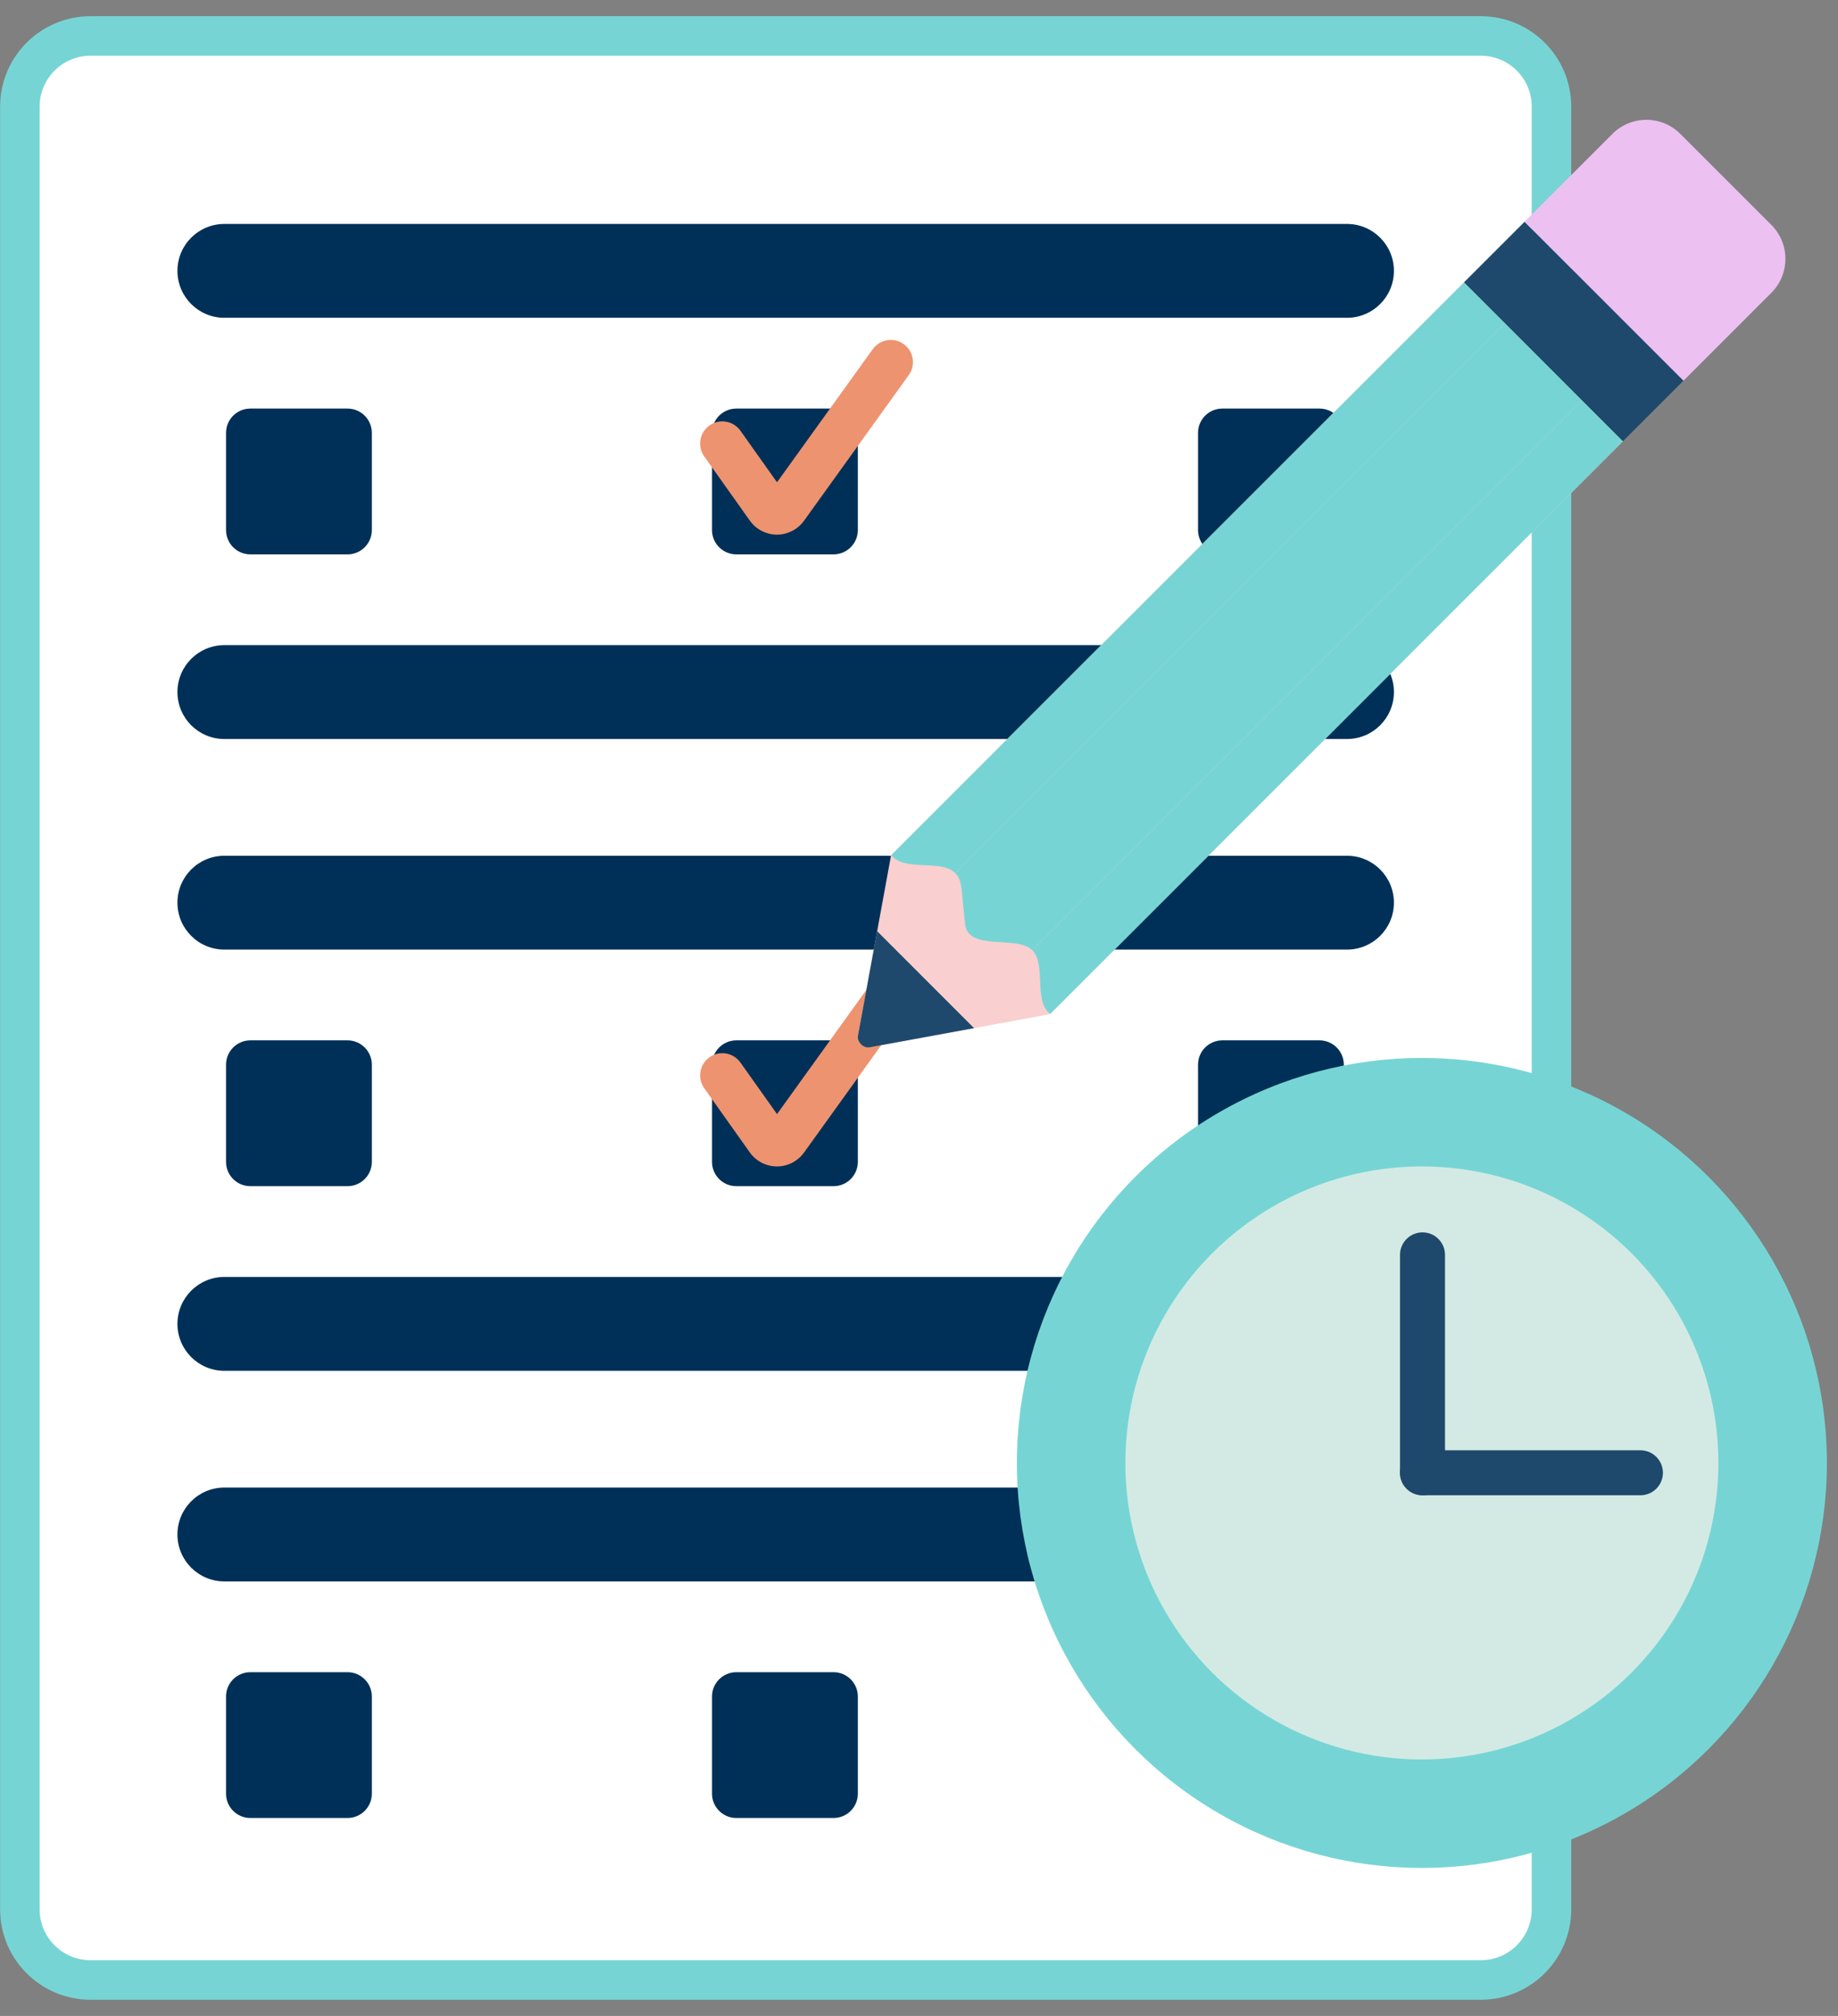 <?xml version="1.0" encoding="UTF-8"?>
<svg width="93px" height="102px" viewBox="0 0 93 102" version="1.1" xmlns="http://www.w3.org/2000/svg" xmlns:xlink="http://www.w3.org/1999/xlink">
    <rect x="0" y="0" width="93" height="102" fill="#808080" stroke="none"/>
    <!-- Generator: sketchtool 64 (101010) - https://sketch.com -->
    <title>46126C64-CEB7-4CD3-A47D-9BA9E017C22D</title>
    <desc>Created with sketchtool.</desc>
    <g id="Features-Page" stroke="none" stroke-width="1" fill="none" fill-rule="evenodd">
        <g id="UI/Web/Features-Page" transform="translate(-755, -2600)">
            <g id="Examination" transform="translate(756, 2601)">
                <path d="M73.925,99.18 L3.583,99.18 C1.607,99.18 0.006,97.579 0.006,95.604 L0.006,4.396 C0.006,2.421 1.607,0.82 3.583,0.82 L73.925,0.82 C75.901,0.82 77.502,2.421 77.502,4.396 L77.502,95.603 C77.502,97.579 75.901,99.18 73.925,99.18 Z" id="Path" stroke="#76D5D4" stroke-width="2" fill="#FFFFFF"></path>
                <path d="M67.156,15.079 L10.352,15.079 C9.041,15.079 7.978,14.016 7.978,12.705 L7.978,12.705 C7.978,11.394 9.041,10.331 10.352,10.331 L67.156,10.331 C68.467,10.331 69.53,11.393 69.53,12.705 L69.53,12.705 C69.53,14.016 68.467,15.079 67.156,15.079 Z" id="Path" fill="#003057" fill-rule="nonzero"></path>
                <path d="M16.585,27.049 L11.667,27.049 C10.988,27.049 10.437,26.499 10.437,25.82 L10.437,20.902 C10.437,20.223 10.988,19.672 11.667,19.672 L16.585,19.672 C17.264,19.672 17.814,20.223 17.814,20.902 L17.814,25.82 C17.814,26.499 17.264,27.049 16.585,27.049 Z" id="Path" fill="#003057" fill-rule="nonzero"></path>
                <path d="M67.156,36.391 L10.352,36.391 C9.041,36.391 7.978,35.328 7.978,34.016 L7.978,34.016 C7.978,32.705 9.041,31.642 10.352,31.642 L67.156,31.642 C68.467,31.642 69.53,32.705 69.53,34.016 L69.53,34.016 C69.53,35.327 68.467,36.391 67.156,36.391 Z" id="Path" fill="#003057" fill-rule="nonzero"></path>
                <path d="M67.156,47.046 L10.352,47.046 C9.041,47.046 7.978,45.984 7.978,44.672 L7.978,44.672 C7.978,43.361 9.041,42.298 10.352,42.298 L67.156,42.298 C68.467,42.298 69.53,43.361 69.53,44.672 L69.53,44.672 C69.53,45.983 68.467,47.046 67.156,47.046 Z" id="Path" fill="#003057" fill-rule="nonzero"></path>
                <path d="M67.156,68.358 L10.352,68.358 C9.041,68.358 7.978,67.295 7.978,65.984 L7.978,65.984 C7.978,64.673 9.041,63.609 10.352,63.609 L67.156,63.609 C68.467,63.609 69.53,64.672 69.53,65.984 L69.53,65.984 C69.53,67.295 68.467,68.358 67.156,68.358 Z" id="Path" fill="#003057" fill-rule="nonzero"></path>
                <path d="M67.156,79.014 L10.352,79.014 C9.041,79.014 7.978,77.951 7.978,76.639 L7.978,76.639 C7.978,75.328 9.041,74.265 10.352,74.265 L67.156,74.265 C68.467,74.265 69.53,75.328 69.53,76.639 L69.53,76.639 C69.53,77.95 68.467,79.014 67.156,79.014 Z" id="Path" fill="#003057" fill-rule="nonzero"></path>
                <path d="M41.175,27.049 L36.257,27.049 C35.578,27.049 35.027,26.499 35.027,25.82 L35.027,20.902 C35.027,20.223 35.578,19.672 36.257,19.672 L41.175,19.672 C41.854,19.672 42.405,20.223 42.405,20.902 L42.405,25.82 C42.405,26.499 41.854,27.049 41.175,27.049 Z" id="Path" fill="#003057" fill-rule="nonzero"></path>
                <path d="M65.765,27.049 L60.847,27.049 C60.168,27.049 59.618,26.499 59.618,25.82 L59.618,20.902 C59.618,20.223 60.168,19.672 60.847,19.672 L65.765,19.672 C66.444,19.672 66.995,20.223 66.995,20.902 L66.995,25.82 C66.995,26.499 66.444,27.049 65.765,27.049 Z" id="Path" fill="#003057" fill-rule="nonzero"></path>
                <path d="M16.585,59.016 L11.667,59.016 C10.988,59.016 10.437,58.466 10.437,57.787 L10.437,52.869 C10.437,52.19 10.988,51.639 11.667,51.639 L16.585,51.639 C17.264,51.639 17.814,52.19 17.814,52.869 L17.814,57.787 C17.814,58.466 17.264,59.016 16.585,59.016 Z" id="Path" fill="#003057" fill-rule="nonzero"></path>
                <path d="M41.175,59.016 L36.257,59.016 C35.578,59.016 35.027,58.466 35.027,57.787 L35.027,52.869 C35.027,52.19 35.578,51.639 36.257,51.639 L41.175,51.639 C41.854,51.639 42.405,52.19 42.405,52.869 L42.405,57.787 C42.405,58.466 41.854,59.016 41.175,59.016 Z" id="Path" fill="#003057" fill-rule="nonzero"></path>
                <path d="M65.765,59.016 L60.847,59.016 C60.168,59.016 59.618,58.466 59.618,57.787 L59.618,52.869 C59.618,52.19 60.168,51.639 60.847,51.639 L65.765,51.639 C66.444,51.639 66.995,52.19 66.995,52.869 L66.995,57.787 C66.995,58.466 66.444,59.016 65.765,59.016 Z" id="Path" fill="#003057" fill-rule="nonzero"></path>
                <path d="M16.585,90.984 L11.667,90.984 C10.988,90.984 10.437,90.433 10.437,89.754 L10.437,84.836 C10.437,84.157 10.988,83.607 11.667,83.607 L16.585,83.607 C17.264,83.607 17.814,84.157 17.814,84.836 L17.814,89.754 C17.814,90.433 17.264,90.984 16.585,90.984 Z" id="Path" fill="#003057" fill-rule="nonzero"></path>
                <path d="M41.175,90.984 L36.257,90.984 C35.578,90.984 35.027,90.433 35.027,89.754 L35.027,84.836 C35.027,84.157 35.578,83.607 36.257,83.607 L41.175,83.607 C41.854,83.607 42.405,84.157 42.405,84.836 L42.405,89.754 C42.405,90.433 41.854,90.984 41.175,90.984 Z" id="Path" fill="#003057" fill-rule="nonzero"></path>
                <circle id="Oval" fill="#76D5D4" cx="70.945" cy="73.02" r="20.492"></circle>
                <circle id="Oval" fill="#D3EAE4" cx="70.945" cy="73.02" r="15.003"></circle>
                <path d="M70.977,74.656 C70.348,74.656 69.838,74.146 69.838,73.517 L69.838,62.492 C69.838,61.863 70.348,61.353 70.977,61.353 C71.605,61.353 72.115,61.863 72.115,62.492 L72.115,73.518 C72.115,74.146 71.605,74.656 70.977,74.656 Z" id="Path" fill="#1E496C"></path>
                <path d="M82.002,72.379 L70.977,72.379 C70.348,72.379 69.838,72.889 69.838,73.518 C69.838,74.146 70.348,74.656 70.977,74.656 L82.002,74.656 C82.631,74.656 83.141,74.146 83.141,73.518 C83.141,72.889 82.631,72.379 82.002,72.379 Z" id="Path" fill="#1E496C"></path>
                <path d="M38.313,26.05 C38.311,26.05 38.309,26.05 38.307,26.05 C37.765,26.049 37.254,25.784 36.94,25.341 L34.633,22.092 C34.275,21.587 34.393,20.886 34.899,20.527 C35.405,20.168 36.105,20.288 36.464,20.793 L38.316,23.402 L43.161,16.666 C43.523,16.163 44.224,16.049 44.727,16.411 C45.23,16.773 45.345,17.474 44.983,17.977 L39.68,25.35 C39.364,25.789 38.853,26.05 38.313,26.05 Z" id="Path" fill="#EE936F"></path>
                <path d="M38.313,58.018 C38.311,58.018 38.309,58.018 38.307,58.018 C37.765,58.016 37.254,57.751 36.94,57.309 L34.633,54.059 C34.275,53.554 34.393,52.854 34.899,52.495 C35.405,52.136 36.105,52.255 36.464,52.76 L38.316,55.369 L43.161,48.634 C43.523,48.13 44.224,48.016 44.727,48.378 C45.23,48.74 45.345,49.441 44.983,49.944 L39.68,57.318 C39.364,57.756 38.853,58.018 38.313,58.018 Z" id="Path" fill="#EE936F"></path>
                <path d="M73.077,13.284 L44.087,42.274 L42.411,51.405 C42.353,51.718 42.684,52.048 42.996,51.991 L52.127,50.314 L81.117,21.325 L73.077,13.284 Z" id="Path" fill="#F9CFCF" fill-rule="nonzero"></path>
                <path d="M79.051,19.258 L51.232,47.078 C51.954,47.8 51.276,49.655 52.141,50.301 L81.118,21.325 L79.051,19.258 Z" id="Path" fill="#76D5D4"></path>
                <path d="M75.143,15.35 L47.324,43.17 C47.704,43.55 47.621,43.85 47.831,45.746 C47.988,47.163 50.448,46.294 51.232,47.078 L79.051,19.258 L75.143,15.35 Z" id="Path" fill="#76D5D4"></path>
                <path d="M73.077,13.284 L44.1,42.261 C44.746,43.126 46.601,42.448 47.323,43.17 L75.143,15.351 L73.077,13.284 Z" id="Path" fill="#76D5D4"></path>
                <rect id="Rectangle" fill="#1E496C" transform="translate(78.63, 15.773) rotate(-135) translate(-78.63, -15.773) " x="72.945" y="13.606" width="11.371" height="4.334"></rect>
                <path d="M84.021,5.774 L88.628,10.38 C89.576,11.329 89.576,12.866 88.628,13.815 L84.183,18.26 L76.142,10.219 L80.587,5.774 C81.535,4.825 83.073,4.825 84.021,5.774 Z" id="Path" fill="#EDC0F2"></path>
                <path d="M43.382,46.115 L42.411,51.405 C42.354,51.718 42.684,52.048 42.997,51.991 L48.286,51.02 L43.382,46.115 Z" id="Path" fill="#1E496C"></path>
            </g>
        </g>
    </g>
</svg>